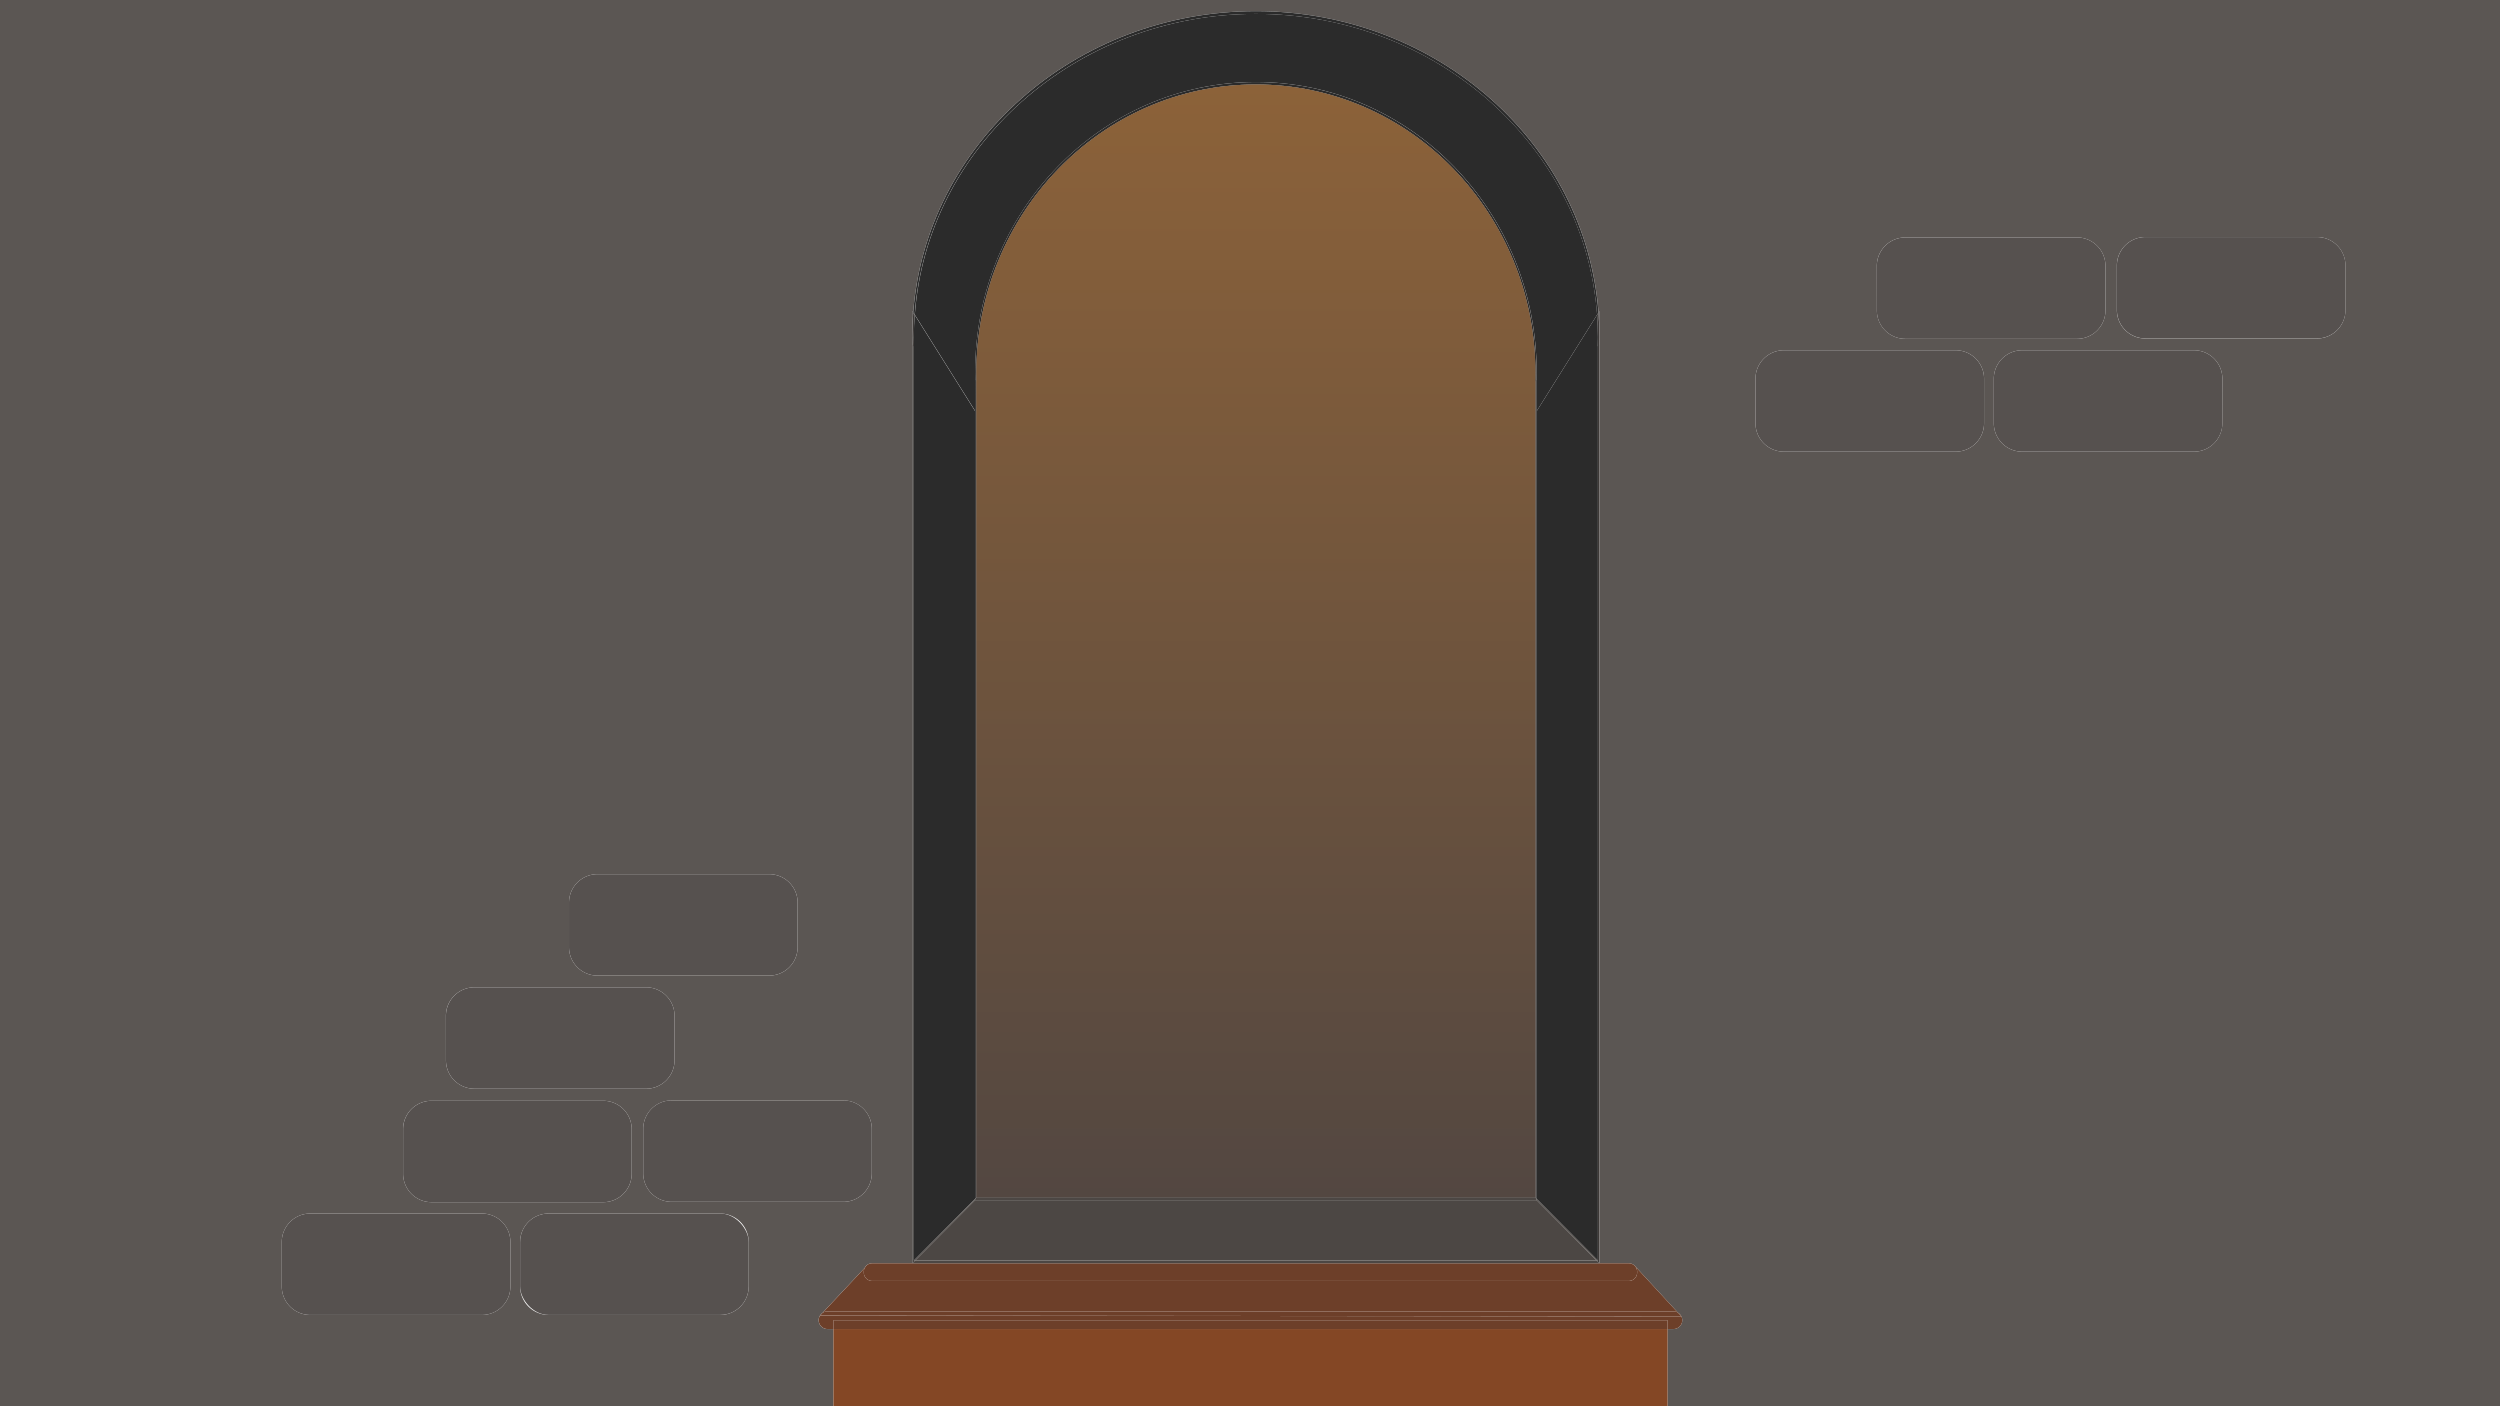 <svg id="Layer_1" data-name="Layer 1" xmlns="http://www.w3.org/2000/svg" xmlns:xlink="http://www.w3.org/1999/xlink" viewBox="0 0 1920 1080"><defs><style>.cls-1{fill:#5b5653;}.cls-2{fill:#844725;}.cls-3{fill:#6d3f29;}.cls-4{fill:#2b2b2b;}.cls-5{fill:#4c4744;}.cls-6{fill:#3d3937;}.cls-7{fill:#56514f;}.cls-8{fill:url(#linear-gradient);}</style><linearGradient id="linear-gradient" x1="964.51" y1="919.79" x2="964.51" y2="64.9" gradientUnits="userSpaceOnUse"><stop offset="0" stop-color="#534741"/><stop offset="1" stop-color="#8c6239"/></linearGradient></defs><path class="cls-1" d="M1920,0H0V1080H640.07v-59.3H635.5a6.79,6.79,0,0,1-6.76-6.77,6.71,6.71,0,0,1,1-3.57h0a6.86,6.86,0,0,1,1.8-1.92l32.54-34.71h0a6.86,6.86,0,0,1,1-1.44h0a6.38,6.38,0,0,1,4.7-2.08h30.84V238.92l.69,1.1C711.13,110.66,825.21,8.58,964.51,8.58S1217.89,110.66,1227.67,240l.69-1.1V970.21h22.55a6.38,6.38,0,0,1,4.7,2.08l33,35.8a6.88,6.88,0,0,1,2.7,2.93h0a6.65,6.65,0,0,1,.67,2.91,6.79,6.79,0,0,1-6.76,6.77h-4.57V1080H1920ZM437,693.25a21.87,21.87,0,0,1,21.87-21.87H590.71a21.88,21.88,0,0,1,21.88,21.87v34.12a21.88,21.88,0,0,1-21.88,21.88H458.9A21.87,21.87,0,0,1,437,727.37Zm-94.54,86.9a21.89,21.89,0,0,1,21.88-21.88H496.18a21.88,21.88,0,0,1,21.87,21.88v34.12a21.88,21.88,0,0,1-21.87,21.88H364.37a21.89,21.89,0,0,1-21.88-21.88Zm-32.9,87.12a21.87,21.87,0,0,1,21.87-21.87H463.27a21.88,21.88,0,0,1,21.88,21.87V901.4a21.88,21.88,0,0,1-21.88,21.87H331.46a21.87,21.87,0,0,1-21.87-21.87ZM392,988a21.88,21.88,0,0,1-21.88,21.87H238.27A21.87,21.87,0,0,1,216.4,988V953.87A21.88,21.88,0,0,1,238.27,932H370.08A21.89,21.89,0,0,1,392,953.87Zm183,0a21.87,21.87,0,0,1-21.87,21.87H421.31A21.87,21.87,0,0,1,399.44,988V953.87A21.88,21.88,0,0,1,421.31,932H553.12A21.88,21.88,0,0,1,575,953.87Zm94.54-86.9A21.89,21.89,0,0,1,647.65,923H515.85A21.88,21.88,0,0,1,494,901.09V867a21.87,21.87,0,0,1,21.88-21.87h131.8A21.88,21.88,0,0,1,669.53,867ZM1441.4,204.24a21.88,21.88,0,0,1,21.88-21.88h131.8A21.89,21.89,0,0,1,1617,204.24v34.12a21.88,21.88,0,0,1-21.88,21.87h-131.8a21.87,21.87,0,0,1-21.88-21.87ZM1523.77,325a21.88,21.88,0,0,1-21.88,21.88H1370.08A21.87,21.87,0,0,1,1348.21,325V290.83A21.87,21.87,0,0,1,1370.08,269h131.81a21.88,21.88,0,0,1,21.88,21.87Zm183,0a21.87,21.87,0,0,1-21.87,21.88H1553.12A21.87,21.87,0,0,1,1531.25,325V290.83A21.87,21.87,0,0,1,1553.12,269h131.81a21.87,21.87,0,0,1,21.87,21.87Zm94.54-86.89a21.87,21.87,0,0,1-21.88,21.87h-131.8a21.88,21.88,0,0,1-21.88-21.87V203.94a21.88,21.88,0,0,1,21.88-21.88h131.8a21.87,21.87,0,0,1,21.88,21.88Z"/><rect class="cls-2" x="640.07" y="1020.7" width="640.6" height="59.3"/><path class="cls-3" d="M1280.66,1013.93v6.77h4.57a6.79,6.79,0,0,0,6.76-6.77,6.65,6.65,0,0,0-.67-2.91l-661.55-.66a6.71,6.71,0,0,0-1,3.57,6.79,6.79,0,0,0,6.76,6.77h4.57v-6.77Z"/><path class="cls-3" d="M1288.62,1008.09l2.7,2.93A6.88,6.88,0,0,0,1288.62,1008.09Z"/><path class="cls-3" d="M629.77,1010.36l1.8-1.92A6.86,6.86,0,0,0,629.77,1010.36Z"/><rect class="cls-3" x="640.07" y="1013.93" width="640.6" height="6.77"/><path class="cls-3" d="M1255.61,972.29a6.38,6.38,0,0,0-4.7-2.08H669.82a6.38,6.38,0,0,0-4.7,2.08Z"/><path class="cls-3" d="M664.11,973.73l1-1.44A6.86,6.86,0,0,0,664.11,973.73Z"/><polygon class="cls-3" points="665.12 972.29 665.12 972.29 665.12 972.29 665.12 972.29"/><path class="cls-3" d="M1285.23,1007.17a6.75,6.75,0,0,1,3.39.92l-33-35.8a6.34,6.34,0,0,1,1.71,4.33v.72a6.43,6.43,0,0,1-6.41,6.41H669.82a6.42,6.42,0,0,1-6.41-6.41v-.72a6.39,6.39,0,0,1,.7-2.89h0l-32.54,34.71a6.71,6.71,0,0,1,3.93-1.27Z"/><path class="cls-3" d="M1291.32,1011l-2.7-2.93a6.75,6.75,0,0,0-3.39-.92H635.5a6.71,6.71,0,0,0-3.93,1.27l-1.8,1.92h0l661.55.66Z"/><path class="cls-3" d="M663.41,977.34a6.42,6.42,0,0,0,6.41,6.41h581.09a6.43,6.43,0,0,0,6.41-6.41v-.72a6.34,6.34,0,0,0-1.71-4.33H665.11l-1,1.44a6.39,6.39,0,0,0-.7,2.89Z"/><path class="cls-4" d="M964.51,10.71c138.93,0,252.66,102,262,231.09l1.12-1.78C1217.89,110.66,1103.82,8.58,964.51,8.58S711.13,110.66,701.35,240l1.12,1.78C711.86,112.69,825.58,10.71,964.51,10.71Z"/><polygon class="cls-5" points="1226.24 968.08 702.78 968.08 700.66 970.21 1228.36 970.21 1226.24 968.08"/><path class="cls-6" d="M1228.36,264.87v-6.81q0,3.42-.1,6.81Z"/><path class="cls-6" d="M1228.36,238.92l-.69,1.1q.67,8.94.69,18Z"/><path class="cls-6" d="M1227.19,259.08q0,3.41-.1,6.79h.1V968.08h-1l2.12,2.13V264.87h-.1q.1-3.39.1-6.81,0-9.1-.69-18l-1.12,1.78Q1227.18,250.36,1227.19,259.08Z"/><path class="cls-6" d="M700.66,238.92v19.14q0-9.1.69-18Z"/><path class="cls-6" d="M700.66,258.06v6.81h.1C700.7,262.61,700.66,260.34,700.66,258.06Z"/><path class="cls-6" d="M701.83,968.08V265.87h.1q-.1-3.39-.1-6.79c0-5.81.23-11.57.64-17.28L701.35,240q-.68,8.94-.69,18c0,2.28,0,4.55.1,6.81h-.1V970.21l2.12-2.13Z"/><polygon class="cls-6" points="702.78 968.08 700.66 970.21 702.78 968.08 702.78 968.08"/><path class="cls-7" d="M1463.28,182.36h131.81A21.87,21.87,0,0,1,1617,204.24v34.12a21.87,21.87,0,0,1-21.87,21.87H1463.28a21.87,21.87,0,0,1-21.87-21.87V204.24a21.88,21.88,0,0,1,21.88-21.87Z"/><path class="cls-7" d="M1647.66,182.06h131.81a21.87,21.87,0,0,1,21.87,21.87v34.12a21.87,21.87,0,0,1-21.87,21.87H1647.66a21.88,21.88,0,0,1-21.87-21.87V203.94A21.88,21.88,0,0,1,1647.66,182.06Z"/><path class="cls-7" d="M1553.12,269h131.81a21.87,21.87,0,0,1,21.87,21.87V325a21.88,21.88,0,0,1-21.87,21.88H1553.12A21.87,21.87,0,0,1,1531.25,325V290.83A21.87,21.87,0,0,1,1553.12,269Z"/><path class="cls-7" d="M1370.08,269h131.81a21.87,21.87,0,0,1,21.87,21.87V325a21.88,21.88,0,0,1-21.87,21.88H1370.08A21.87,21.87,0,0,1,1348.21,325V290.83A21.87,21.87,0,0,1,1370.08,269Z"/><path class="cls-7" d="M331.46,845.4H463.27a21.87,21.87,0,0,1,21.87,21.87v34.12a21.88,21.88,0,0,1-21.87,21.88H331.46a21.87,21.87,0,0,1-21.87-21.87V867.27A21.87,21.87,0,0,1,331.46,845.4Z"/><path class="cls-7" d="M515.85,845.1H647.65A21.88,21.88,0,0,1,669.53,867v34.12A21.88,21.88,0,0,1,647.65,923H515.85A21.87,21.87,0,0,1,494,901.09V867A21.88,21.88,0,0,1,515.85,845.1Z"/><rect class="cls-7" x="399.44" y="931.99" width="175.56" height="77.87" rx="21.87"/><path class="cls-7" d="M238.27,932H370.08A21.87,21.87,0,0,1,392,953.87V988a21.87,21.87,0,0,1-21.87,21.87H238.27A21.87,21.87,0,0,1,216.4,988V953.87A21.88,21.88,0,0,1,238.27,932Z"/><path class="cls-7" d="M458.9,671.38H590.71a21.87,21.87,0,0,1,21.87,21.87v34.12a21.88,21.88,0,0,1-21.87,21.88H458.9A21.87,21.87,0,0,1,437,727.37V693.25A21.87,21.87,0,0,1,458.9,671.38Z"/><path class="cls-7" d="M364.37,758.27H496.18a21.87,21.87,0,0,1,21.87,21.87v34.12a21.88,21.88,0,0,1-21.87,21.88H364.37a21.87,21.87,0,0,1-21.87-21.87V780.15A21.87,21.87,0,0,1,364.37,758.27Z"/><path class="cls-4" d="M1180.13,291.87h-.08c0-2,.08-4.05.08-6.09,0-123-96.53-222.77-215.62-222.77S748.89,162.75,748.89,285.78c0,2,0,4.06.08,6.09h-.08v23.88h0v605l1-1v-627h.08q-.07-3-.08-6.06C749.85,164.19,846,64.9,964.51,64.9s214.67,99.29,214.67,221.78q0,3-.09,6.06h.09V919.79l1,1V291.87Z"/><path class="cls-4" d="M748.89,291.87H749c-.05-2-.08-4.05-.08-6.09,0-123,96.54-222.77,215.62-222.77s215.62,99.74,215.62,222.77c0,2,0,4.06-.08,6.09h.08v23.89l46.42-74c-9.38-129.11-123.11-231.09-262-231.09s-252.65,102-262,231.09l46.42,73.95Z"/><path class="cls-4" d="M1180.13,920.75l47.06,47.33V265.87h-.1q.11-3.39.1-6.79,0-8.71-.64-17.28l-46.42,74Z"/><rect class="cls-4" x="446.39" y="618.25" width="605" transform="translate(-197.43 400.18) rotate(-26.57)"/><path class="cls-4" d="M748.89,315.75,702.47,241.8c-.41,5.71-.64,11.47-.64,17.28q0,3.41.1,6.79h-.1V968.08l47.06-47.33Z"/><path class="cls-1" d="M1179.18,292.74h-.09q.09-3,.09-6.06c0-122.49-96.11-221.78-214.67-221.78S749.85,164.19,749.85,286.68q0,3,.08,6.06h-.08V919.79h429.33Z"/><path class="cls-8" d="M1179.18,292.74h-.09q.09-3,.09-6.06c0-122.49-96.11-221.78-214.67-221.78S749.85,164.19,749.85,286.68q0,3,.08,6.06h-.08V919.79h429.33Z"/><polygon class="cls-5" points="749.85 919.79 748.89 920.75 748.89 921.71 1180.13 921.71 1180.13 920.75 1179.17 919.79 749.85 919.79"/><polygon class="cls-5" points="748.89 921.71 702.78 968.08 1226.24 968.08 1180.13 921.71 748.89 921.71"/><polygon class="cls-5" points="1180.13 920.75 1180.13 921.71 1226.24 968.08 1227.19 968.08 1180.13 920.75"/><rect class="cls-5" x="748.89" y="920.75" height="0.95"/><polygon class="cls-5" points="748.89 920.75 701.83 968.08 702.78 968.08 748.89 921.71 748.89 920.75"/><rect class="cls-5" x="693.13" y="944.9" width="65.4" transform="translate(-455.99 793.36) rotate(-45.16)"/></svg>